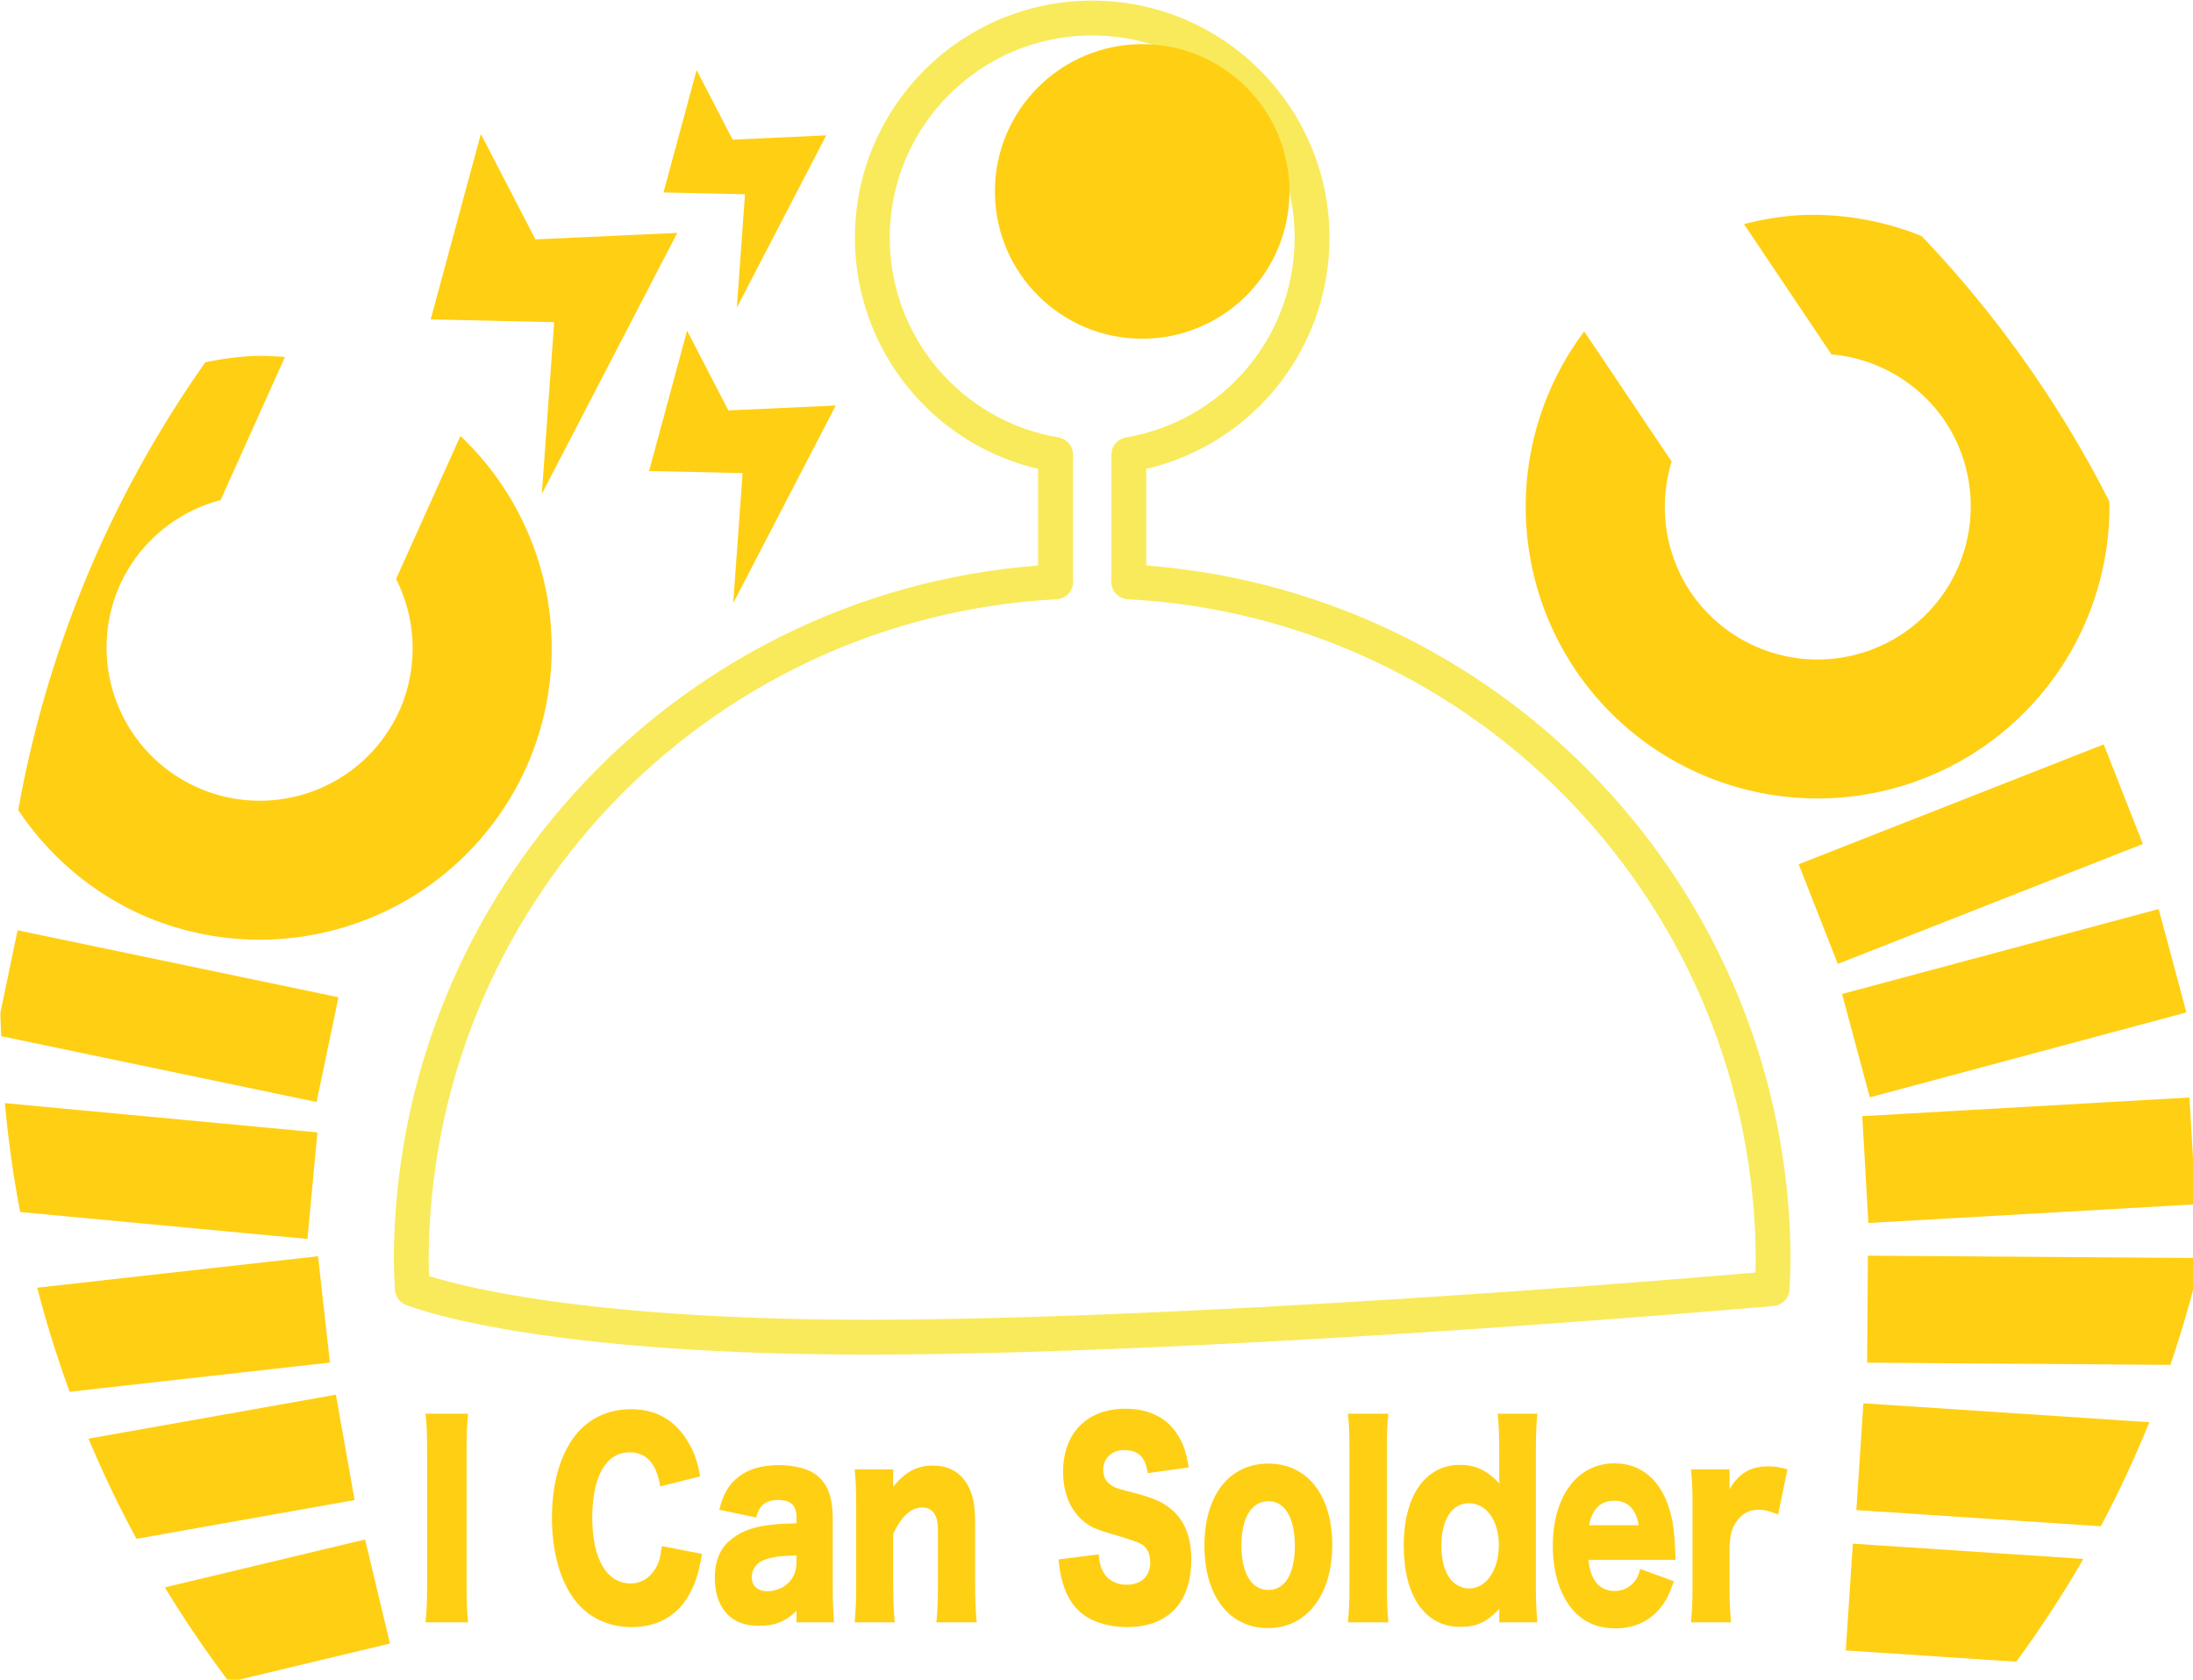 <?xml version="1.0" encoding="UTF-8" standalone="no"?>
<!-- Created with Inkscape (http://www.inkscape.org/) -->

<svg
   width="50.884mm"
   height="38.969mm"
   viewBox="0 0 50.884 38.969"
   version="1.1"
   id="svg5"
   inkscape:version="1.2 (dc2aeda, 2022-05-15)"
   sodipodi:docname="pcb.svg"
   xmlns:inkscape="http://www.inkscape.org/namespaces/inkscape"
   xmlns:sodipodi="http://sodipodi.sourceforge.net/DTD/sodipodi-0.dtd"
   xmlns="http://www.w3.org/2000/svg"
   xmlns:svg="http://www.w3.org/2000/svg">
  <sodipodi:namedview
     id="namedview7"
     pagecolor="#ffffff"
     bordercolor="#666666"
     borderopacity="1.0"
     inkscape:pageshadow="2"
     inkscape:pageopacity="0.0"
     inkscape:pagecheckerboard="0"
     inkscape:document-units="mm"
     showgrid="false"
     inkscape:zoom="4.1829204"
     inkscape:cx="103.63573"
     inkscape:cy="174.87782"
     inkscape:window-width="1332"
     inkscape:window-height="847"
     inkscape:window-x="83"
     inkscape:window-y="25"
     inkscape:window-maximized="0"
     inkscape:current-layer="g802"
     fit-margin-top="0"
     fit-margin-left="0"
     fit-margin-right="0"
     fit-margin-bottom="0"
     inkscape:showpageshadow="2"
     inkscape:deskcolor="#d1d1d1" />
  <defs
     id="defs2" />
  <g
     inkscape:label="圖層 1"
     inkscape:groupmode="layer"
     id="layer1"
     transform="translate(-26.179,-148.036)">
    <g
       id="g802"
       transform="matrix(0.316,0,0,0.316,17.898,134.68)">
      <path
         id="path3626"
         style="fill:none;fill-opacity:1;stroke:#f9ea5b;stroke-width:2.56;stroke-linecap:round;stroke-linejoin:round;stroke-miterlimit:4;stroke-dasharray:none;stroke-opacity:1"
         d="m 106.401,43.59 c -8.916,6e-5 -16.144,7.228 -16.143,16.144 0.004,7.874 5.689,14.597 13.453,15.909 v 8.899 c 0,0.149 0.004,0.295 0.013,0.44 -26.528,1.423 -47.312,23.342 -47.322,49.908 0.013,0.663 0.039,1.325 0.078,1.987 0,0 9.073,3.767 35.6,3.556 26.527,-0.211 64.245,-3.556 64.245,-3.556 0.039,-0.662 0.065,-1.324 0.078,-1.987 -0.011,-26.566 -20.794,-48.485 -47.322,-49.908 0.009,-0.145 0.013,-0.292 0.013,-0.44 v -8.899 c 7.764,-1.312 13.449,-8.035 13.453,-15.909 2.4e-4,-8.916 -7.228,-16.144 -16.144,-16.144 z"
         sodipodi:nodetypes="sccsccczcccsccss" />
      <circle
         style="fill:#ffcf13;fill-opacity:1;stroke:none;stroke-width:0.313;stroke-linecap:round;stroke-linejoin:round;stroke-miterlimit:4;stroke-dasharray:none;stroke-opacity:1"
         id="path16065"
         cx="110.073"
         cy="56.321"
         r="10.814" />
      <path
         id="path13708"
         style="fill:#ffcf13;fill-opacity:1;stroke:none;stroke-width:0.265;stroke-linecap:round;stroke-linejoin:round;stroke-miterlimit:4;stroke-dasharray:none;stroke-opacity:1"
         d="m 158.61,58.049 a 21.456,21.456 0 0 0 -4.349,0.671 l 6.421,9.563 a 11.251,11.251 0 0 1 8.319,4.878 11.251,11.251 0 0 1 -3.068,15.614 11.251,11.251 0 0 1 -15.614,-3.069 11.251,11.251 0 0 1 -1.367,-9.547 l -6.422,-9.563 a 21.456,21.456 0 0 0 -0.683,24.798 21.456,21.456 0 0 0 29.774,5.851 21.456,21.456 0 0 0 9.472,-18.151 81.893,81.893 0 0 0 -13.792,-19.499 21.456,21.456 0 0 0 -8.693,-1.547 z M 44.927,68.397 a 21.456,21.456 0 0 0 -3.644,0.471 81.893,81.893 0 0 0 -13.738,32.866 21.456,21.456 0 0 0 8.935,7.636 21.456,21.456 0 0 0 28.369,-10.766 21.456,21.456 0 0 0 -4.836,-24.331 l -4.725,10.505 a 11.251,11.251 0 0 1 0.255,9.641 11.251,11.251 0 0 1 -14.877,5.646 11.251,11.251 0 0 1 -5.645,-14.877 11.251,11.251 0 0 1 7.382,-6.205 l 4.725,-10.505 a 21.456,21.456 0 0 0 -2.202,-0.079 z m 135.75,28.522 -22.4,8.802 2.873,7.312 22.4,-8.802 z m 4.034,12.09 -23.247,6.234 2.036,7.589 23.246,-6.234 z m -157.213,1.558 -1.265,6.059 a 81.893,81.893 0 0 0 0.064,1.717 l 23.155,4.832 1.605,-7.691 z m 159.477,12.276 -24.028,1.371 0.448,7.844 24.028,-1.371 z m -160.411,0.414 a 81.893,81.893 0 0 0 1.124,7.996 l 21.092,1.975 0.733,-7.822 z m 136.796,11.199 -0.057,7.857 22.268,0.161 a 81.893,81.893 0 0 0 1.844,-6.194 l 0.012,-1.65 z m -113.803,0.042 -20.618,2.311 a 81.893,81.893 0 0 0 2.381,7.64 l 19.113,-2.143 z m 1.312,10.166 -18.163,3.228 a 81.893,81.893 0 0 0 3.522,7.354 l 16.016,-2.846 z m 112.161,0.631 -0.519,7.84 17.951,1.188 a 81.893,81.893 0 0 0 3.561,-7.639 z m -110.017,9.999 -14.701,3.516 a 81.893,81.893 0 0 0 4.719,6.95 l 11.809,-2.824 z m 109.242,0.307 -0.519,7.839 12.516,0.828 a 81.893,81.893 0 0 0 4.928,-7.548 z" />
      <path
         style="fill:#ffcf13;fill-opacity:1;stroke:none;stroke-width:0.265px;stroke-linecap:butt;stroke-linejoin:miter;stroke-opacity:1"
         d="m 61.514,52.103 -3.685,13.613 9.067,0.204 -0.906,12.608 9.947,-19.164 -10.416,0.477 z"
         id="path14242"
         sodipodi:nodetypes="ccccccc" />
      <g
         aria-label="I Can Solder"
         transform="matrix(0.879,0,0,1.138,66.795,256.555)"
         id="text6218"
         style="font-size:16.178px;line-height:1.25;fill:#ffcf13;stroke-width:0.404">
        <path
           d="m -10.629,-97.097 c 0.097,0.712 0.129,1.181 0.129,2.394 v 8.672 c 0,1.084 -0.032,1.763 -0.129,2.394 h 3.559 c -0.097,-0.679 -0.129,-1.278 -0.129,-2.394 v -8.672 c 0,-1.181 0.032,-1.731 0.129,-2.394 z"
           style="font-family:'Hiragino Kaku Gothic StdN';-inkscape-font-specification:'Hiragino Kaku Gothic StdN'"
           id="path1088" />
        <path
           d="m 12.307,-93.053 c -0.21,-0.955 -0.485,-1.553 -1.003,-2.216 -1.052,-1.408 -2.686,-2.119 -4.773,-2.119 -1.893,0 -3.527,0.599 -4.643,1.683 -1.278,1.262 -1.958,3.122 -1.958,5.323 0,2.168 0.679,4.061 1.877,5.274 1.149,1.165 2.815,1.78 4.789,1.78 1.958,0 3.527,-0.615 4.53,-1.763 0.679,-0.793 1.035,-1.585 1.343,-2.961 l -3.365,-0.502 c -0.097,0.679 -0.21,1.003 -0.485,1.391 -0.469,0.647 -1.23,1.019 -2.119,1.019 -2.006,0 -3.203,-1.602 -3.203,-4.239 0,-2.669 1.149,-4.223 3.122,-4.223 1.391,0 2.249,0.728 2.556,2.2 z"
           style="font-family:'Hiragino Kaku Gothic StdN';-inkscape-font-specification:'Hiragino Kaku Gothic StdN'"
           id="path1090" />
        <path
           d="m 20.359,-90.027 c -1.165,0.032 -1.65,0.049 -2.281,0.113 -1.456,0.129 -2.54,0.469 -3.365,1.052 -0.777,0.534 -1.181,1.343 -1.181,2.362 0,0.89 0.307,1.666 0.89,2.2 0.647,0.599 1.569,0.89 2.799,0.89 1.327,0 2.233,-0.275 3.139,-0.971 v 0.744 h 3.139 c -0.081,-0.728 -0.113,-1.31 -0.113,-2.297 v -4.368 c 0,-1.456 -0.453,-2.346 -1.488,-2.912 -0.631,-0.34 -1.796,-0.566 -2.993,-0.566 -1.569,0 -2.767,0.307 -3.64,0.922 -0.679,0.485 -1.035,1.003 -1.359,1.958 l 3.09,0.502 c 0.243,-0.793 0.793,-1.132 1.828,-1.132 1.068,0 1.537,0.356 1.537,1.132 z m 0,2.524 c 0,0.485 -0.21,0.922 -0.582,1.246 -0.437,0.372 -1.165,0.615 -1.828,0.615 -0.841,0 -1.327,-0.34 -1.327,-0.922 0,-0.469 0.356,-0.874 0.938,-1.068 0.663,-0.21 1.359,-0.291 2.799,-0.324 z"
           style="font-family:'Hiragino Kaku Gothic StdN';-inkscape-font-specification:'Hiragino Kaku Gothic StdN'"
           id="path1092" />
        <path
           d="m 28.565,-83.637 c -0.097,-0.841 -0.129,-1.521 -0.129,-2.443 v -3.268 c 0.696,-1.132 1.505,-1.699 2.411,-1.699 0.485,0 0.857,0.162 1.068,0.453 0.194,0.275 0.259,0.55 0.259,1.197 v 3.317 c 0,0.987 -0.032,1.666 -0.129,2.443 h 3.365 c -0.081,-0.679 -0.129,-1.488 -0.129,-2.427 v -4.061 c 0,-1.278 -0.275,-2.071 -0.922,-2.718 -0.599,-0.599 -1.488,-0.906 -2.605,-0.906 -1.327,0 -2.314,0.404 -3.333,1.375 0,-0.113 0.016,-0.356 0.016,-0.453 v -0.679 H 25.216 c 0.097,0.647 0.129,1.327 0.129,2.443 v 4.983 c 0,1.003 -0.032,1.683 -0.129,2.443 z"
           style="font-family:'Hiragino Kaku Gothic StdN';-inkscape-font-specification:'Hiragino Kaku Gothic StdN'"
           id="path1094" />
        <path
           d="m 42.241,-87.697 c 0.113,0.744 0.194,1.116 0.356,1.505 0.34,0.922 0.938,1.618 1.747,2.071 0.874,0.502 2.233,0.793 3.608,0.793 1.893,0 3.317,-0.469 4.255,-1.375 0.744,-0.728 1.132,-1.763 1.132,-2.977 0,-1.488 -0.582,-2.572 -1.747,-3.3 -0.615,-0.388 -1.391,-0.663 -2.621,-0.922 -1.909,-0.388 -1.909,-0.388 -2.233,-0.534 -0.518,-0.243 -0.76,-0.582 -0.76,-1.035 0,-0.744 0.728,-1.278 1.715,-1.278 1.23,0 1.812,0.437 2.006,1.488 l 3.43,-0.372 c -0.21,-0.922 -0.404,-1.408 -0.809,-1.941 -0.874,-1.213 -2.443,-1.844 -4.498,-1.844 -3.187,0 -5.193,1.569 -5.193,4.061 0,1.31 0.55,2.394 1.569,3.106 0.599,0.421 1.116,0.615 2.605,0.938 1.683,0.388 2.087,0.502 2.427,0.663 0.421,0.194 0.679,0.631 0.679,1.132 0,0.906 -0.744,1.456 -1.99,1.456 -0.825,0 -1.505,-0.275 -1.893,-0.76 -0.243,-0.324 -0.356,-0.615 -0.421,-1.197 z"
           style="font-family:'Hiragino Kaku Gothic StdN';-inkscape-font-specification:'Hiragino Kaku Gothic StdN'"
           id="path1096" />
        <path
           d="m 59.757,-83.265 c 3.22,0 5.355,-2.136 5.355,-5.355 0,-3.203 -2.071,-5.258 -5.339,-5.258 -3.268,0 -5.339,2.055 -5.339,5.29 0,3.252 2.071,5.323 5.323,5.323 z m 0.032,-8.186 c 1.375,0 2.2,1.068 2.2,2.88 0,1.796 -0.809,2.847 -2.216,2.847 -1.408,0 -2.249,-1.084 -2.249,-2.88 0,-1.78 0.841,-2.847 2.265,-2.847 z"
           style="font-family:'Hiragino Kaku Gothic StdN';-inkscape-font-specification:'Hiragino Kaku Gothic StdN'"
           id="path1098" />
        <path
           d="m 66.42,-97.097 c 0.097,0.615 0.129,1.294 0.129,2.443 v 8.575 c 0,1.165 -0.032,1.715 -0.129,2.443 h 3.381 c -0.097,-0.857 -0.129,-1.472 -0.129,-2.443 v -8.575 c 0,-1.1 0.032,-1.763 0.129,-2.443 z"
           style="font-family:'Hiragino Kaku Gothic StdN';-inkscape-font-specification:'Hiragino Kaku Gothic StdN'"
           id="path1100" />
        <path
           d="m 79.063,-83.637 h 3.187 c -0.097,-0.793 -0.129,-1.456 -0.129,-2.54 v -8.38 c 0,-1.084 0.032,-1.861 0.129,-2.54 h -3.317 c 0.097,0.712 0.129,1.408 0.129,2.54 v 1.343 c 0,0.226 0,0.372 0.016,0.615 -1.068,-0.857 -2.006,-1.197 -3.317,-1.197 -1.327,0 -2.459,0.437 -3.284,1.262 -0.906,0.922 -1.391,2.265 -1.391,3.948 0,3.268 1.78,5.242 4.724,5.242 1.359,0 2.184,-0.291 3.268,-1.165 -0.016,0.146 -0.016,0.259 -0.016,0.356 z m -2.54,-7.685 c 1.472,0 2.508,1.132 2.508,2.702 0,1.602 -1.052,2.799 -2.491,2.799 -0.599,0 -1.181,-0.226 -1.569,-0.615 -0.485,-0.469 -0.744,-1.213 -0.744,-2.136 0,-1.699 0.89,-2.75 2.297,-2.75 z"
           style="font-family:'Hiragino Kaku Gothic StdN';-inkscape-font-specification:'Hiragino Kaku Gothic StdN'"
           id="path1102" />
        <path
           d="m 93.794,-87.665 c -0.016,-0.162 -0.016,-0.259 -0.016,-0.324 -0.049,-0.922 -0.113,-1.602 -0.243,-2.119 -0.566,-2.411 -2.33,-3.786 -4.854,-3.786 -3.09,0 -5.145,2.119 -5.145,5.323 0,1.602 0.518,2.977 1.472,3.948 0.922,0.922 2.168,1.375 3.753,1.375 1.602,0 2.896,-0.469 3.818,-1.375 0.453,-0.453 0.696,-0.825 1.068,-1.666 l -2.815,-0.793 c -0.129,0.421 -0.243,0.599 -0.485,0.825 -0.421,0.388 -0.987,0.599 -1.634,0.599 -1.278,0 -2.038,-0.696 -2.2,-2.006 z m -7.232,-2.233 c 0.275,-1.068 0.971,-1.585 2.119,-1.585 1.116,0 1.812,0.55 2.038,1.585 z"
           style="font-family:'Hiragino Kaku Gothic StdN';-inkscape-font-specification:'Hiragino Kaku Gothic StdN'"
           id="path1104" />
        <path
           d="m 103.137,-93.506 c -0.76,-0.162 -1.084,-0.194 -1.602,-0.194 -1.472,0 -2.443,0.437 -3.236,1.472 v -1.278 h -3.22 c 0.097,0.696 0.129,1.262 0.129,2.443 v 4.983 c 0,1.052 -0.032,1.634 -0.129,2.443 h 3.349 c -0.097,-0.777 -0.129,-1.391 -0.129,-2.427 v -2.524 c 0.065,-0.712 0.178,-1.052 0.485,-1.44 0.469,-0.582 1.1,-0.874 1.925,-0.874 0.502,0 0.906,0.081 1.65,0.307 z"
           style="font-family:'Hiragino Kaku Gothic StdN';-inkscape-font-specification:'Hiragino Kaku Gothic StdN'"
           id="path1106" />
      </g>
      <path
         style="fill:#ffcf13;fill-opacity:1;stroke:none;stroke-width:0.2px;stroke-linecap:butt;stroke-linejoin:miter;stroke-opacity:1"
         d="m 76.656,66.541 -2.79,10.306 6.864,0.154 -0.686,9.545 7.53,-14.508 -7.886,0.361 z"
         id="path15771"
         sodipodi:nodetypes="ccccccc" />
      <path
         style="fill:#ffcf13;fill-opacity:1;stroke:none;stroke-width:0.175px;stroke-linecap:butt;stroke-linejoin:miter;stroke-opacity:1"
         d="m 77.356,47.411 -2.432,8.984 5.984,0.134 -0.598,8.321 6.564,-12.647 -6.874,0.315 z"
         id="path15773"
         sodipodi:nodetypes="ccccccc" />
    </g>
  </g>
</svg>
